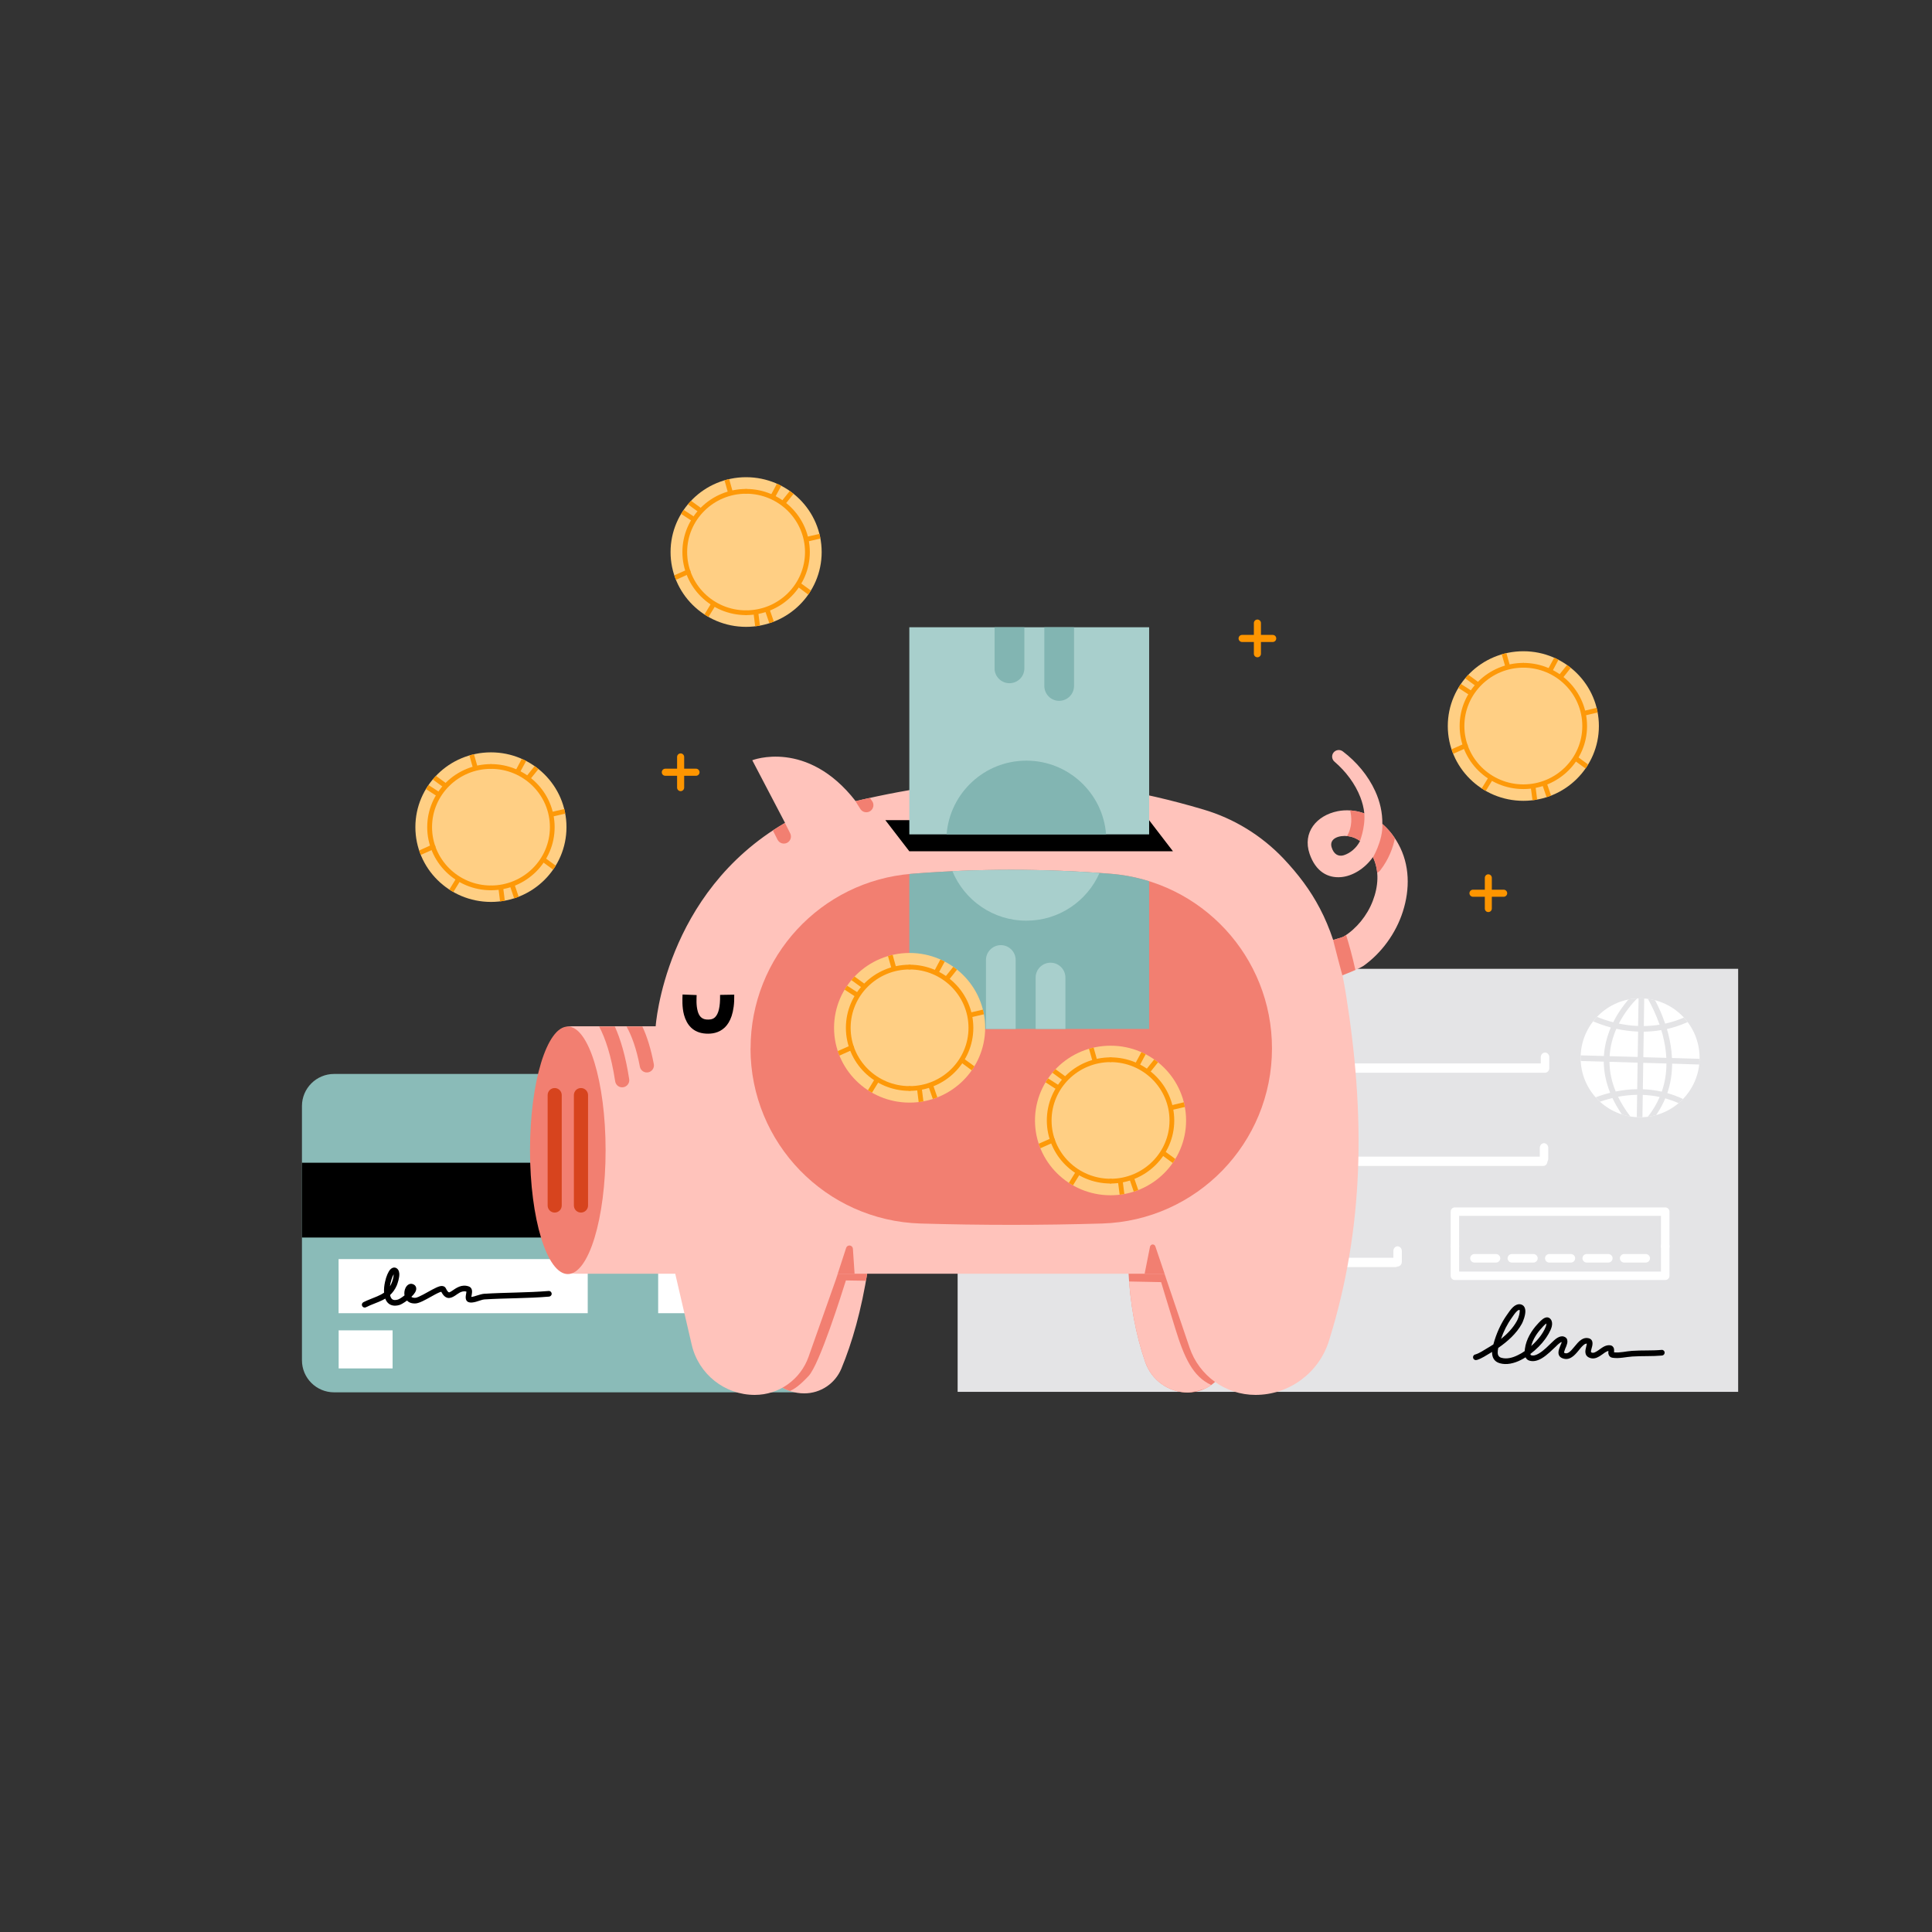 <svg width="24" height="24" viewBox="0 0 24 24" fill="none" xmlns="http://www.w3.org/2000/svg">
<rect x="0" y="0" width="24" height="24" fill="#333333" stroke="none"/>
<g id="recharge 1">
<g id="Group">
<g id="6   FINANCES">
<g id="DEBIT CARD">
<g id="Group_2">
<g id="Group_3">
<path id="Vector" fill-rule="evenodd" clip-rule="evenodd" d="M10.24 13.739C10.24 13.52 10.061 13.341 9.841 13.341H4.15C3.93 13.341 3.751 13.52 3.751 13.739V16.898C3.751 17.118 3.93 17.296 4.15 17.296H9.841C10.061 17.296 10.24 17.118 10.24 16.898V13.739Z" fill="#8ABBB8"/>
</g>
<path id="Vector_2" fill-rule="evenodd" clip-rule="evenodd" d="M4.877 16.526H4.207V16.999H4.877V16.526ZM7.301 15.641H4.206V16.313H7.301V15.641ZM9.764 15.641H8.176V16.313H9.764V15.641Z" fill="white"/>
<path id="Vector_3" d="M10.24 14.444H3.751V15.373H10.24V14.444Z" fill="black"/>
</g>
<path id="Vector_4" fill-rule="evenodd" clip-rule="evenodd" d="M4.771 16.058C4.768 16.015 4.773 15.968 4.783 15.924C4.797 15.856 4.824 15.796 4.848 15.77C4.87 15.747 4.893 15.742 4.913 15.748C4.941 15.758 4.957 15.783 4.96 15.818C4.965 15.869 4.938 15.946 4.929 15.968C4.907 16.019 4.878 16.057 4.846 16.087C4.85 16.11 4.858 16.128 4.873 16.14C4.889 16.152 4.911 16.152 4.942 16.144C4.959 16.139 4.992 16.118 5.025 16.092C5.019 16.059 5.025 16.024 5.038 15.998C5.058 15.958 5.093 15.94 5.126 15.951C5.148 15.958 5.16 15.971 5.166 15.985C5.174 16.003 5.173 16.027 5.157 16.054C5.147 16.071 5.13 16.091 5.11 16.11C5.12 16.118 5.135 16.122 5.155 16.122C5.18 16.122 5.217 16.102 5.258 16.081C5.331 16.042 5.413 15.992 5.461 15.979C5.502 15.968 5.528 15.982 5.539 16.005C5.548 16.023 5.556 16.037 5.564 16.045C5.568 16.05 5.572 16.053 5.576 16.053C5.581 16.055 5.586 16.052 5.592 16.049C5.599 16.046 5.607 16.041 5.614 16.036C5.668 16 5.733 15.95 5.822 15.98C5.859 15.993 5.869 16.027 5.862 16.069C5.861 16.081 5.858 16.093 5.856 16.105C5.856 16.107 5.855 16.109 5.855 16.111C5.859 16.111 5.864 16.11 5.869 16.109C5.883 16.107 5.898 16.102 5.913 16.097C5.949 16.086 5.986 16.074 6.011 16.072C6.279 16.055 6.548 16.059 6.815 16.037C6.834 16.035 6.851 16.049 6.853 16.069C6.855 16.088 6.84 16.105 6.821 16.107C6.553 16.13 6.284 16.125 6.016 16.142C5.99 16.144 5.95 16.161 5.913 16.171C5.88 16.18 5.849 16.184 5.828 16.178C5.791 16.169 5.78 16.136 5.787 16.092C5.788 16.082 5.791 16.071 5.792 16.061C5.793 16.056 5.794 16.05 5.794 16.045C5.762 16.036 5.734 16.045 5.711 16.057C5.69 16.069 5.671 16.083 5.653 16.095C5.621 16.116 5.591 16.128 5.563 16.123C5.537 16.118 5.508 16.099 5.482 16.047C5.477 16.048 5.471 16.049 5.466 16.051C5.449 16.058 5.43 16.067 5.409 16.078C5.339 16.115 5.254 16.168 5.196 16.185C5.181 16.19 5.168 16.192 5.156 16.192C5.109 16.193 5.077 16.178 5.056 16.156C5.018 16.184 4.981 16.206 4.962 16.211C4.903 16.228 4.861 16.218 4.831 16.196C4.811 16.181 4.796 16.159 4.786 16.132C4.776 16.138 4.765 16.144 4.755 16.149C4.69 16.182 4.617 16.203 4.546 16.239C4.529 16.248 4.508 16.241 4.499 16.224C4.49 16.206 4.497 16.185 4.515 16.176C4.572 16.147 4.631 16.128 4.685 16.104C4.715 16.091 4.744 16.077 4.771 16.058ZM4.89 15.83C4.881 15.846 4.871 15.868 4.864 15.892C4.859 15.907 4.855 15.923 4.851 15.939C4.848 15.952 4.846 15.965 4.844 15.979C4.852 15.967 4.858 15.954 4.864 15.94C4.871 15.925 4.888 15.878 4.89 15.84C4.89 15.836 4.89 15.833 4.89 15.83Z" fill="black"/>
</g>
<g id="CHECK">
<g id="Group_4">
<path id="Vector_5" d="M21.592 12.035H11.896V17.29H21.592V12.035Z" fill="#E4E4E6"/>
</g>
<g id="Group_5">
<g id="Group_6">
<path id="Vector_6" fill-rule="evenodd" clip-rule="evenodd" d="M18.551 16.701C18.586 16.57 18.644 16.439 18.723 16.329C18.739 16.307 18.766 16.264 18.797 16.236C18.825 16.21 18.858 16.197 18.889 16.203C18.926 16.211 18.944 16.238 18.948 16.276C18.954 16.332 18.919 16.419 18.905 16.444C18.838 16.566 18.728 16.664 18.612 16.744C18.607 16.766 18.604 16.788 18.605 16.809C18.607 16.835 18.619 16.858 18.651 16.867C18.718 16.886 18.791 16.867 18.861 16.831C18.889 16.818 18.915 16.802 18.94 16.784C18.941 16.773 18.942 16.763 18.943 16.755C18.958 16.639 19.024 16.529 19.103 16.445C19.115 16.432 19.156 16.385 19.19 16.371C19.218 16.359 19.244 16.364 19.263 16.388C19.281 16.41 19.285 16.442 19.277 16.477C19.263 16.536 19.213 16.61 19.192 16.638C19.151 16.695 19.087 16.762 19.011 16.819C19.012 16.823 19.013 16.826 19.014 16.83C19.015 16.831 19.015 16.834 19.017 16.834C19.049 16.846 19.084 16.833 19.117 16.813C19.181 16.776 19.24 16.711 19.277 16.677C19.293 16.662 19.32 16.634 19.348 16.618C19.375 16.602 19.403 16.595 19.428 16.604C19.46 16.615 19.471 16.637 19.471 16.665C19.471 16.681 19.465 16.701 19.457 16.723C19.449 16.742 19.439 16.762 19.434 16.782C19.432 16.788 19.43 16.794 19.43 16.799C19.43 16.803 19.431 16.806 19.436 16.808C19.456 16.816 19.473 16.81 19.489 16.8C19.512 16.785 19.532 16.76 19.553 16.735C19.583 16.699 19.612 16.662 19.644 16.642C19.672 16.623 19.702 16.616 19.735 16.624C19.781 16.636 19.79 16.674 19.778 16.726C19.774 16.742 19.768 16.76 19.765 16.776C19.764 16.786 19.76 16.797 19.77 16.801C19.786 16.808 19.8 16.805 19.814 16.798C19.828 16.792 19.841 16.783 19.855 16.774C19.879 16.757 19.904 16.738 19.928 16.726C19.949 16.716 19.97 16.71 19.992 16.711C20.011 16.711 20.023 16.717 20.031 16.724C20.041 16.733 20.047 16.744 20.05 16.758C20.051 16.765 20.051 16.773 20.051 16.782C20.05 16.786 20.05 16.793 20.05 16.799C20.122 16.808 20.202 16.785 20.273 16.781C20.396 16.772 20.519 16.78 20.641 16.769C20.66 16.767 20.677 16.781 20.679 16.8C20.68 16.82 20.666 16.837 20.647 16.839C20.525 16.85 20.401 16.843 20.278 16.851C20.2 16.856 20.113 16.879 20.035 16.867C20.017 16.865 20.005 16.858 19.997 16.85C19.988 16.841 19.983 16.829 19.98 16.817C19.979 16.808 19.979 16.798 19.98 16.788C19.98 16.786 19.98 16.784 19.98 16.782C19.966 16.784 19.953 16.792 19.939 16.8C19.916 16.815 19.894 16.834 19.87 16.848C19.829 16.873 19.787 16.885 19.742 16.865C19.709 16.851 19.696 16.826 19.694 16.797C19.693 16.777 19.698 16.753 19.704 16.73C19.706 16.72 19.709 16.71 19.711 16.7C19.712 16.698 19.712 16.694 19.712 16.691C19.697 16.69 19.684 16.698 19.671 16.709C19.649 16.727 19.628 16.754 19.607 16.78C19.582 16.81 19.556 16.84 19.527 16.858C19.492 16.882 19.454 16.89 19.41 16.873C19.371 16.858 19.358 16.83 19.36 16.796C19.361 16.774 19.37 16.748 19.381 16.722C19.386 16.709 19.392 16.697 19.396 16.686C19.398 16.681 19.399 16.675 19.4 16.671C19.398 16.671 19.395 16.672 19.393 16.673C19.386 16.676 19.38 16.68 19.374 16.685C19.354 16.699 19.336 16.718 19.325 16.729C19.285 16.765 19.221 16.833 19.153 16.873C19.099 16.905 19.043 16.919 18.992 16.9C18.973 16.893 18.96 16.879 18.951 16.861C18.932 16.873 18.913 16.884 18.893 16.894C18.806 16.938 18.714 16.958 18.632 16.935C18.557 16.914 18.534 16.857 18.535 16.794C18.527 16.799 18.519 16.803 18.512 16.808C18.461 16.838 18.406 16.875 18.35 16.893C18.35 16.892 18.352 16.892 18.352 16.892C18.352 16.892 18.343 16.895 18.338 16.895C18.332 16.896 18.327 16.895 18.323 16.894C18.315 16.891 18.309 16.886 18.305 16.881C18.294 16.865 18.297 16.843 18.313 16.831C18.318 16.828 18.324 16.826 18.329 16.825C18.381 16.809 18.43 16.774 18.476 16.747C18.501 16.733 18.526 16.717 18.551 16.701ZM18.361 16.838L18.361 16.838L18.361 16.838L18.361 16.838ZM18.359 16.836L18.36 16.837L18.36 16.837L18.359 16.836ZM18.358 16.835L18.358 16.835L18.358 16.835L18.358 16.835ZM18.357 16.834L18.357 16.834L18.357 16.834L18.357 16.834ZM19.21 16.441C19.204 16.445 19.195 16.451 19.189 16.457C19.173 16.471 19.16 16.487 19.154 16.494C19.095 16.557 19.043 16.635 19.021 16.721C19.068 16.679 19.108 16.635 19.136 16.597C19.151 16.576 19.185 16.527 19.202 16.481C19.207 16.468 19.21 16.456 19.21 16.445C19.21 16.444 19.211 16.442 19.21 16.441ZM18.646 16.633C18.725 16.57 18.796 16.496 18.843 16.41C18.853 16.394 18.875 16.341 18.878 16.299C18.879 16.293 18.879 16.286 18.878 16.28C18.878 16.277 18.878 16.273 18.874 16.272C18.87 16.271 18.865 16.273 18.861 16.276C18.855 16.279 18.849 16.283 18.844 16.288C18.817 16.313 18.794 16.351 18.78 16.37C18.723 16.449 18.678 16.539 18.646 16.633Z" fill="black"/>
</g>
<g id="Group_7">
<path id="Vector_7" fill-rule="evenodd" clip-rule="evenodd" d="M17.309 15.624V15.54C17.309 15.508 17.332 15.482 17.361 15.482C17.39 15.482 17.414 15.508 17.414 15.54V15.675C17.414 15.707 17.39 15.733 17.361 15.733H17.361C17.354 15.737 17.346 15.74 17.337 15.74H12.757C12.747 15.74 12.739 15.737 12.731 15.732C12.702 15.732 12.679 15.706 12.679 15.675V15.54C12.679 15.508 12.702 15.482 12.731 15.482C12.761 15.482 12.784 15.508 12.784 15.54V15.624H17.309ZM19.128 14.368V14.259C19.128 14.227 19.151 14.201 19.18 14.201C19.209 14.201 19.233 14.227 19.233 14.259V14.394C19.233 14.407 19.23 14.418 19.223 14.428C19.222 14.459 19.199 14.484 19.171 14.484H12.735C12.735 14.484 12.734 14.484 12.733 14.484C12.733 14.484 12.732 14.484 12.731 14.484C12.702 14.484 12.679 14.458 12.679 14.426V14.291C12.679 14.259 12.702 14.233 12.731 14.233C12.761 14.233 12.784 14.259 12.784 14.291V14.368H19.128ZM12.701 13.266L12.705 13.131C12.706 13.099 12.73 13.074 12.759 13.075C12.788 13.076 12.811 13.102 12.81 13.134L12.808 13.21H19.14V13.133C19.14 13.101 19.164 13.075 19.193 13.075C19.222 13.075 19.246 13.101 19.246 13.133V13.268C19.246 13.3 19.222 13.326 19.193 13.326C19.192 13.326 19.192 13.326 19.191 13.326C19.19 13.326 19.19 13.326 19.189 13.326H12.754C12.754 13.326 12.753 13.326 12.753 13.326H12.753C12.747 13.326 12.742 13.325 12.738 13.323C12.729 13.32 12.722 13.315 12.716 13.309L12.716 13.308L12.716 13.308L12.715 13.308C12.71 13.301 12.705 13.293 12.703 13.284C12.701 13.278 12.701 13.273 12.701 13.267V13.267C12.701 13.266 12.701 13.266 12.701 13.266Z" fill="white"/>
</g>
<path id="Vector_8" fill-rule="evenodd" clip-rule="evenodd" d="M20.633 15.796V15.482C20.633 15.453 20.657 15.429 20.686 15.429C20.715 15.429 20.739 15.453 20.739 15.482V15.848C20.739 15.878 20.715 15.901 20.686 15.901H18.073C18.044 15.901 18.021 15.878 18.021 15.848V15.482C18.021 15.453 18.044 15.429 18.073 15.429C18.102 15.429 18.126 15.453 18.126 15.482V15.796H20.633Z" fill="white"/>
<path id="Vector_9" fill-rule="evenodd" clip-rule="evenodd" d="M18.126 15.104V15.482C18.126 15.511 18.102 15.535 18.073 15.535C18.044 15.535 18.021 15.511 18.021 15.482V15.052C18.021 15.022 18.044 14.999 18.073 14.999H20.686C20.715 14.999 20.739 15.022 20.739 15.052V15.482C20.739 15.511 20.715 15.535 20.686 15.535C20.657 15.535 20.633 15.511 20.633 15.482V15.104H18.126Z" fill="white"/>
<path id="Vector_10" fill-rule="evenodd" clip-rule="evenodd" d="M18.316 15.684H18.584C18.613 15.684 18.637 15.66 18.637 15.631C18.637 15.602 18.613 15.578 18.584 15.578H18.316C18.287 15.578 18.263 15.602 18.263 15.631C18.263 15.66 18.287 15.684 18.316 15.684ZM19.246 15.684H19.514C19.543 15.684 19.567 15.66 19.567 15.631C19.567 15.602 19.543 15.578 19.514 15.578H19.246C19.216 15.578 19.193 15.602 19.193 15.631C19.193 15.66 19.216 15.684 19.246 15.684ZM18.78 15.684H19.049C19.078 15.684 19.102 15.66 19.102 15.631C19.102 15.602 19.078 15.578 19.049 15.578H18.78C18.752 15.578 18.728 15.602 18.728 15.631C18.728 15.66 18.752 15.684 18.78 15.684ZM19.711 15.684H19.979C20.008 15.684 20.032 15.66 20.032 15.631C20.032 15.602 20.008 15.578 19.979 15.578H19.711C19.681 15.578 19.658 15.602 19.658 15.631C19.658 15.66 19.681 15.684 19.711 15.684ZM20.176 15.684H20.444C20.473 15.684 20.497 15.66 20.497 15.631C20.497 15.602 20.473 15.578 20.444 15.578H20.176C20.147 15.578 20.123 15.602 20.123 15.631C20.123 15.66 20.147 15.684 20.176 15.684Z" fill="white"/>
</g>
<g id="Group_8">
<path id="Vector_11" d="M20.374 13.879C20.782 13.879 21.113 13.549 21.113 13.141C21.113 12.733 20.782 12.402 20.374 12.402C19.966 12.402 19.635 12.733 19.635 13.141C19.635 13.549 19.966 13.879 20.374 13.879Z" fill="white"/>
</g>
<path id="Vector_12" fill-rule="evenodd" clip-rule="evenodd" d="M20.349 12.745L20.355 12.402C20.361 12.402 20.367 12.402 20.374 12.402C20.391 12.402 20.408 12.403 20.425 12.404L20.42 12.746C20.483 12.745 20.548 12.74 20.616 12.729C20.571 12.601 20.517 12.491 20.471 12.408C20.501 12.412 20.531 12.418 20.56 12.426C20.602 12.506 20.648 12.604 20.685 12.716C20.761 12.699 20.839 12.675 20.918 12.641C20.934 12.659 20.95 12.677 20.964 12.697C20.877 12.736 20.791 12.764 20.707 12.783C20.712 12.8 20.717 12.818 20.722 12.836C20.747 12.932 20.765 13.036 20.77 13.143L21.113 13.153C21.112 13.177 21.111 13.2 21.108 13.224L20.772 13.213C20.771 13.333 20.754 13.456 20.712 13.579C20.776 13.597 20.841 13.621 20.907 13.652C20.89 13.67 20.872 13.687 20.852 13.704C20.796 13.679 20.741 13.66 20.687 13.644C20.657 13.714 20.62 13.784 20.573 13.852C20.539 13.862 20.505 13.869 20.47 13.873C20.533 13.793 20.581 13.71 20.617 13.627C20.545 13.612 20.475 13.604 20.407 13.601L20.403 13.879C20.393 13.879 20.384 13.879 20.374 13.879C20.36 13.879 20.346 13.879 20.333 13.878L20.337 13.6C20.253 13.601 20.173 13.611 20.1 13.624C20.139 13.704 20.189 13.786 20.253 13.87C20.217 13.864 20.182 13.855 20.148 13.844C20.1 13.774 20.061 13.706 20.03 13.64C19.973 13.654 19.921 13.67 19.876 13.686C19.857 13.669 19.839 13.651 19.822 13.631C19.873 13.612 19.934 13.592 20.002 13.575C19.951 13.449 19.928 13.329 19.923 13.218C19.923 13.208 19.923 13.198 19.923 13.188L19.636 13.18C19.636 13.167 19.635 13.154 19.635 13.141C19.635 13.13 19.636 13.12 19.636 13.11L19.924 13.118C19.932 12.987 19.966 12.868 20.01 12.764C19.919 12.739 19.844 12.71 19.791 12.688C19.806 12.668 19.822 12.65 19.839 12.632C19.89 12.653 19.958 12.678 20.04 12.699C20.099 12.58 20.171 12.484 20.229 12.416C20.264 12.409 20.3 12.405 20.337 12.403C20.281 12.459 20.186 12.567 20.11 12.715C20.182 12.73 20.263 12.742 20.349 12.745ZM20.701 13.211L20.413 13.203L20.408 13.531C20.484 13.534 20.562 13.543 20.643 13.561C20.684 13.444 20.701 13.326 20.701 13.211ZM19.993 13.19C19.993 13.198 19.993 13.207 19.994 13.215C19.998 13.323 20.021 13.438 20.071 13.559C20.152 13.543 20.242 13.531 20.338 13.53L20.343 13.201L19.993 13.19ZM20.637 12.796C20.562 12.809 20.489 12.815 20.419 12.816L20.414 13.133L20.7 13.141C20.695 13.041 20.677 12.944 20.654 12.854C20.649 12.834 20.643 12.815 20.637 12.796ZM20.079 12.78C20.035 12.88 20.003 12.994 19.995 13.12L20.344 13.13L20.349 12.815C20.25 12.811 20.16 12.798 20.079 12.78Z" fill="#E4E4E6"/>
</g>
<g id="PIGGY BANK">
<g id="Group_9">
<g id="Group_10">
<path id="Vector_13" fill-rule="evenodd" clip-rule="evenodd" d="M14.016 15.765C14.038 16.202 14.108 16.575 14.226 16.918C14.303 17.145 14.517 17.298 14.756 17.298C14.756 17.298 14.756 17.298 14.756 17.298C14.958 17.298 15.14 17.177 15.218 16.99C15.352 16.668 15.465 16.272 15.546 15.765H14.016Z" fill="#F27F71"/>
</g>
<path id="Vector_14" fill-rule="evenodd" clip-rule="evenodd" d="M14.03 15.97C14.029 15.954 14.027 15.937 14.026 15.919L14.424 15.927C14.424 15.927 14.515 16.231 14.599 16.501C14.71 16.862 14.817 17.101 15.047 17.205C15.025 17.221 15.002 17.235 14.978 17.247C14.904 17.273 14.812 17.298 14.756 17.298C14.756 17.298 14.756 17.298 14.756 17.298C14.755 17.298 14.753 17.298 14.752 17.298C14.743 17.298 14.734 17.298 14.726 17.297L14.723 17.297C14.719 17.297 14.715 17.297 14.712 17.296L14.709 17.296L14.706 17.296L14.703 17.296C14.703 17.296 14.702 17.295 14.701 17.295L14.699 17.295C14.696 17.295 14.693 17.294 14.69 17.294C14.688 17.294 14.686 17.294 14.684 17.294L14.681 17.293C14.677 17.292 14.672 17.292 14.668 17.291L14.665 17.291C14.664 17.291 14.663 17.29 14.662 17.29L14.66 17.29C14.659 17.29 14.658 17.289 14.657 17.289L14.654 17.289C14.651 17.288 14.649 17.288 14.646 17.287C14.631 17.284 14.616 17.281 14.602 17.276C14.597 17.275 14.593 17.274 14.588 17.272C14.582 17.27 14.576 17.268 14.57 17.266C14.567 17.265 14.565 17.264 14.563 17.264L14.558 17.262C14.522 17.248 14.489 17.231 14.457 17.211L14.452 17.208C14.451 17.207 14.449 17.206 14.447 17.205L14.443 17.203L14.439 17.2L14.438 17.198C14.423 17.188 14.408 17.177 14.394 17.165C14.39 17.161 14.385 17.157 14.38 17.153L14.376 17.149L14.372 17.146C14.371 17.145 14.37 17.143 14.368 17.142L14.365 17.139C14.347 17.121 14.33 17.103 14.315 17.083C14.307 17.073 14.299 17.062 14.292 17.051C14.29 17.048 14.287 17.044 14.285 17.041C14.282 17.036 14.28 17.032 14.277 17.027L14.276 17.026L14.275 17.025C14.269 17.014 14.263 17.003 14.257 16.992L14.256 16.99L14.255 16.988C14.248 16.973 14.241 16.958 14.235 16.942L14.234 16.939C14.232 16.936 14.231 16.932 14.23 16.928C14.228 16.925 14.227 16.922 14.226 16.918L14.223 16.911L14.223 16.908L14.221 16.903L14.22 16.9L14.218 16.895L14.217 16.892L14.216 16.888L14.215 16.885L14.213 16.88L14.212 16.877L14.21 16.872L14.21 16.869L14.208 16.863L14.207 16.861L14.205 16.854L14.204 16.852L14.202 16.846L14.201 16.843L14.2 16.838L14.199 16.835L14.197 16.831L14.196 16.828L14.195 16.823L14.194 16.82L14.192 16.815L14.191 16.812L14.19 16.806L14.189 16.804L14.187 16.796L14.186 16.795L14.184 16.789L14.183 16.786L14.182 16.781L14.181 16.778L14.18 16.773L14.179 16.77L14.177 16.765L14.176 16.762L14.175 16.757L14.174 16.754L14.172 16.749L14.172 16.746L14.169 16.738L14.169 16.738L14.167 16.73L14.166 16.728L14.165 16.723L14.164 16.72L14.163 16.715L14.162 16.712L14.161 16.707L14.16 16.703L14.158 16.699L14.158 16.696L14.156 16.691L14.155 16.688L14.154 16.681L14.153 16.68L14.151 16.672L14.15 16.669L14.149 16.664L14.148 16.661L14.147 16.656L14.146 16.652L14.145 16.648L14.144 16.645L14.143 16.64L14.142 16.637L14.141 16.631L14.14 16.628L14.138 16.623L14.138 16.62L14.136 16.612L14.135 16.611L14.134 16.604L14.133 16.601L14.132 16.596L14.131 16.593L14.13 16.588L14.129 16.585L14.128 16.58L14.127 16.577L14.126 16.572L14.125 16.569L14.124 16.563L14.123 16.56L14.121 16.553L14.121 16.552L14.119 16.544L14.119 16.541L14.118 16.536L14.117 16.533L14.116 16.528L14.115 16.524L14.114 16.52L14.113 16.516L14.112 16.511L14.111 16.508L14.11 16.503L14.11 16.5L14.108 16.494L14.108 16.491L14.106 16.483L14.105 16.48L14.104 16.475L14.104 16.472L14.103 16.467L14.102 16.463L14.101 16.458L14.1 16.455L14.099 16.45L14.098 16.446L14.097 16.441L14.097 16.438L14.096 16.433L14.095 16.43L14.093 16.421L14.093 16.419L14.092 16.413L14.091 16.41L14.09 16.405L14.089 16.401L14.089 16.396L14.088 16.392L14.087 16.388L14.086 16.384L14.085 16.379L14.085 16.376L14.084 16.371L14.083 16.367L14.082 16.361L14.082 16.359L14.081 16.357L14.08 16.35L14.08 16.347L14.079 16.342L14.078 16.338L14.077 16.333L14.077 16.329L14.076 16.325L14.075 16.321L14.074 16.316L14.074 16.312L14.073 16.308L14.072 16.304L14.072 16.299L14.071 16.295L14.069 16.287L14.069 16.283L14.068 16.278L14.067 16.274L14.067 16.27L14.066 16.265L14.065 16.261L14.065 16.257L14.064 16.253L14.063 16.248L14.063 16.244L14.062 16.239L14.062 16.235L14.061 16.231L14.06 16.227L14.06 16.222L14.059 16.218L14.058 16.214L14.058 16.209L14.057 16.205L14.056 16.2L14.056 16.196L14.055 16.192L14.055 16.188L14.054 16.183L14.054 16.179L14.053 16.174L14.052 16.171L14.052 16.165L14.051 16.163L14.051 16.157L14.05 16.15L14.05 16.148L14.049 16.143L14.048 16.14L14.048 16.134L14.047 16.131L14.047 16.125L14.046 16.122L14.046 16.117L14.045 16.113L14.044 16.108L14.044 16.105L14.043 16.099L14.043 16.097L14.042 16.09C14.042 16.087 14.042 16.085 14.041 16.082L14.041 16.075L14.04 16.073L14.04 16.067L14.04 16.064L14.039 16.058L14.039 16.055L14.038 16.049L14.038 16.047L14.037 16.04L14.037 16.038L14.036 16.031L14.036 16.031C14.035 16.02 14.034 16.009 14.033 15.998L14.033 15.997L14.032 15.989L14.032 15.988L14.031 15.981L14.031 15.979L14.03 15.972L14.03 15.97Z" fill="#FFC2BA"/>
</g>
<g id="Group_11">
<path id="Vector_15" fill-rule="evenodd" clip-rule="evenodd" d="M9.25 15.775C9.272 16.213 9.342 16.585 9.46 16.929C9.538 17.156 9.751 17.309 9.991 17.309C9.991 17.309 9.991 17.309 9.991 17.309C10.193 17.309 10.375 17.187 10.452 17.001C10.586 16.678 10.7 16.283 10.78 15.775H9.25Z" fill="#FFC3BB"/>
<path id="Vector_16" fill-rule="evenodd" clip-rule="evenodd" d="M9.253 15.833C9.252 15.814 9.251 15.794 9.25 15.775H10.78C10.773 15.821 10.765 15.866 10.758 15.91L10.508 15.906C10.461 16.055 10.181 16.951 10.043 17.095C9.931 17.213 9.872 17.252 9.814 17.28C9.652 17.226 9.521 17.101 9.462 16.934L9.462 16.934L9.461 16.932L9.46 16.929C9.443 16.878 9.426 16.826 9.411 16.774C9.409 16.767 9.407 16.76 9.405 16.753C9.399 16.734 9.394 16.714 9.389 16.695C9.388 16.69 9.386 16.686 9.385 16.682C9.379 16.659 9.373 16.635 9.367 16.611C9.362 16.591 9.357 16.571 9.353 16.551C9.346 16.523 9.34 16.494 9.334 16.465C9.33 16.445 9.326 16.425 9.322 16.404C9.321 16.396 9.319 16.387 9.318 16.378L9.316 16.369C9.314 16.357 9.311 16.344 9.309 16.331C9.305 16.308 9.302 16.284 9.298 16.26L9.297 16.251C9.294 16.235 9.292 16.219 9.29 16.203L9.289 16.195L9.288 16.193C9.28 16.135 9.273 16.076 9.268 16.015L9.267 16.005L9.267 16.003C9.265 15.985 9.263 15.967 9.262 15.949C9.259 15.911 9.256 15.872 9.253 15.833Z" fill="#F27F71"/>
</g>
<g id="Group_12">
<path id="Vector_17" fill-rule="evenodd" clip-rule="evenodd" d="M16.561 11.676C16.627 11.658 16.68 11.642 16.694 11.633C16.85 11.536 16.983 11.375 17.053 11.192C17.121 11.015 17.138 10.82 17.055 10.647C16.956 10.789 16.8 10.885 16.657 10.896C16.498 10.909 16.345 10.831 16.268 10.606C16.178 10.341 16.354 10.13 16.617 10.077C16.718 10.057 16.834 10.063 16.948 10.104C16.941 10.035 16.924 9.969 16.899 9.904C16.834 9.735 16.717 9.582 16.579 9.463C16.544 9.435 16.538 9.383 16.566 9.348C16.595 9.312 16.647 9.307 16.682 9.335C16.851 9.463 16.995 9.634 17.083 9.827C17.142 9.955 17.174 10.093 17.172 10.235C17.245 10.298 17.313 10.379 17.37 10.483C17.514 10.742 17.516 11.045 17.427 11.323C17.34 11.597 17.158 11.842 16.937 11.999C16.909 12.019 16.802 12.067 16.677 12.115C16.692 12.189 16.706 12.266 16.719 12.346C16.96 13.845 16.951 15.246 16.508 16.659C16.382 17.057 16.013 17.328 15.596 17.328C15.596 17.328 15.596 17.328 15.596 17.328C15.225 17.328 14.896 17.091 14.777 16.74C14.634 16.318 14.466 15.823 14.466 15.823H10.409C10.409 15.823 10.2 16.414 10.044 16.855C9.944 17.138 9.676 17.328 9.376 17.328H9.376C9.002 17.328 8.678 17.07 8.593 16.706C8.497 16.292 8.388 15.823 8.388 15.823H7.167C7.026 15.823 6.893 15.74 6.843 15.608C6.687 15.195 6.375 14.133 6.873 12.894C6.909 12.803 7.004 12.749 7.102 12.749C7.427 12.749 8.145 12.749 8.145 12.749C8.145 12.749 8.254 11.094 9.752 10.222L9.345 9.444C9.345 9.444 10.026 9.176 10.629 9.952C12.067 9.613 13.335 9.577 14.949 10.056C15.327 10.167 15.669 10.377 15.941 10.662C16.129 10.861 16.278 11.059 16.396 11.285C16.46 11.406 16.514 11.536 16.561 11.676ZM16.895 10.447C16.847 10.413 16.796 10.393 16.746 10.387C16.633 10.373 16.512 10.416 16.541 10.522C16.567 10.614 16.628 10.644 16.693 10.624C16.773 10.599 16.852 10.533 16.895 10.447Z" fill="#FFC3BB"/>
</g>
<path id="Vector_18" fill-rule="evenodd" clip-rule="evenodd" d="M10.38 15.904L10.511 15.502C10.517 15.482 10.537 15.47 10.557 15.472C10.578 15.475 10.593 15.491 10.595 15.512L10.616 15.823H10.409L10.38 15.904ZM14.219 15.823L14.286 15.486C14.29 15.472 14.302 15.46 14.317 15.459C14.333 15.458 14.347 15.468 14.352 15.482C14.401 15.629 14.48 15.861 14.48 15.861L14.479 15.861L14.467 15.823H14.219ZM15.801 13.023C15.801 11.887 14.927 10.943 13.795 10.854C12.968 10.789 12.147 10.789 11.33 10.854C10.197 10.942 9.324 11.887 9.324 13.023C9.323 13.023 9.323 13.023 9.323 13.023C9.323 14.2 10.259 15.164 11.436 15.199C12.19 15.221 12.94 15.221 13.688 15.199C14.865 15.164 15.801 14.2 15.801 13.023ZM7.638 12.752C7.708 12.908 7.772 13.119 7.816 13.406C7.823 13.454 7.79 13.499 7.742 13.506C7.694 13.514 7.65 13.481 7.642 13.433C7.593 13.111 7.519 12.896 7.443 12.752L7.589 12.752H7.638ZM7.98 12.752C8.036 12.872 8.085 13.024 8.122 13.219C8.131 13.266 8.099 13.312 8.052 13.321C8.004 13.33 7.958 13.299 7.949 13.251C7.906 13.024 7.846 12.864 7.783 12.752H7.98ZM16.677 12.115C16.692 12.189 16.549 11.639 16.562 11.677C16.627 11.658 16.68 11.642 16.694 11.633C16.703 11.627 16.713 11.621 16.722 11.615C16.758 11.731 16.8 11.88 16.837 12.049C16.792 12.069 16.737 12.092 16.677 12.115ZM17.055 10.647C17.039 10.682 17.184 10.442 17.172 10.235C17.228 10.283 17.281 10.342 17.328 10.414C17.305 10.526 17.255 10.671 17.145 10.813C17.135 10.825 17.122 10.835 17.108 10.841C17.102 10.774 17.085 10.709 17.055 10.647ZM16.948 10.104C16.963 10.289 16.883 10.471 16.895 10.447C16.848 10.413 16.796 10.393 16.746 10.387C16.742 10.386 16.737 10.386 16.733 10.386C16.802 10.271 16.791 10.147 16.772 10.067C16.83 10.071 16.889 10.083 16.948 10.104ZM9.751 10.223L9.816 10.352C9.838 10.396 9.82 10.448 9.777 10.47C9.733 10.492 9.681 10.474 9.659 10.431L9.601 10.316C9.65 10.284 9.7 10.253 9.751 10.223ZM10.69 10.053C10.69 10.053 10.605 9.92 10.629 9.952C10.688 9.938 10.747 9.924 10.806 9.912L10.834 9.952C10.862 9.991 10.852 10.046 10.813 10.074C10.773 10.102 10.718 10.093 10.69 10.053Z" fill="#F27F71"/>
<g id="Group_13">
<g id="Group_14">
<path id="Vector_19" d="M7.054 15.827C7.313 15.827 7.523 15.138 7.523 14.289C7.523 13.441 7.313 12.752 7.054 12.752C6.794 12.752 6.584 13.441 6.584 14.289C6.584 15.138 6.794 15.827 7.054 15.827Z" fill="#F27F71"/>
</g>
<g id="Group_15">
<path id="Vector_20" fill-rule="evenodd" clip-rule="evenodd" d="M6.803 13.604V14.975C6.803 15.024 6.842 15.063 6.89 15.063C6.939 15.063 6.978 15.024 6.978 14.975V13.604C6.978 13.555 6.939 13.516 6.89 13.516C6.842 13.516 6.803 13.555 6.803 13.604Z" fill="#D7441E"/>
</g>
<g id="Group_16">
<path id="Vector_21" fill-rule="evenodd" clip-rule="evenodd" d="M7.129 13.604V14.975C7.129 15.024 7.168 15.063 7.217 15.063C7.265 15.063 7.305 15.024 7.305 14.975V13.604C7.305 13.555 7.265 13.516 7.217 13.516C7.168 13.516 7.129 13.555 7.129 13.604Z" fill="#D7441E"/>
</g>
</g>
<g id="Group_17">
<path id="Vector_22" fill-rule="evenodd" clip-rule="evenodd" d="M8.479 12.354C8.477 12.404 8.471 12.511 8.497 12.607C8.53 12.727 8.607 12.831 8.77 12.84C8.837 12.844 8.929 12.835 9.004 12.763C9.068 12.701 9.126 12.583 9.121 12.356L8.945 12.359C8.948 12.512 8.925 12.595 8.882 12.637C8.849 12.668 8.808 12.666 8.779 12.665C8.71 12.661 8.681 12.612 8.667 12.561C8.646 12.485 8.653 12.4 8.654 12.361L8.479 12.354Z" fill="black"/>
</g>
<g id="Group_18">
<path id="Vector_23" d="M14.274 10.188H10.998L11.296 10.575H14.571L14.274 10.188Z" fill="black"/>
</g>
</g>
<g id="BILL">
<g id="Group_19">
<path id="Vector_24" fill-rule="evenodd" clip-rule="evenodd" d="M11.296 10.857C11.307 10.856 11.319 10.855 11.33 10.854C12.146 10.789 12.968 10.789 13.795 10.854C13.961 10.867 14.122 10.899 14.275 10.947V12.782H11.296V10.857Z" fill="#82B5B2"/>
<path id="Vector_25" fill-rule="evenodd" clip-rule="evenodd" d="M11.831 10.822C12.438 10.794 13.047 10.801 13.659 10.844C13.505 11.193 13.156 11.437 12.75 11.437C12.335 11.437 11.98 11.183 11.831 10.822Z" fill="#A8CFCC"/>
<path id="Vector_26" fill-rule="evenodd" clip-rule="evenodd" d="M12.248 12.782V11.926C12.248 11.824 12.331 11.741 12.433 11.741C12.535 11.741 12.617 11.824 12.617 11.926V12.782H12.248ZM12.865 12.782V12.144C12.865 12.042 12.948 11.959 13.05 11.959C13.152 11.959 13.235 12.042 13.235 12.144V12.782H12.865Z" fill="#A8CFCC"/>
</g>
<g id="Group_20">
<path id="Vector_27" d="M14.275 7.792H11.296V10.365H14.275V7.792Z" fill="#A8CFCC"/>
<path id="Vector_28" fill-rule="evenodd" clip-rule="evenodd" d="M11.759 10.365C11.799 9.853 12.227 9.449 12.75 9.449C13.272 9.449 13.701 9.853 13.74 10.365H11.759Z" fill="#82B5B2"/>
<path id="Vector_29" fill-rule="evenodd" clip-rule="evenodd" d="M13.342 7.792V8.521C13.342 8.623 13.259 8.706 13.157 8.706C13.055 8.706 12.973 8.623 12.973 8.521V7.792H13.342ZM12.725 7.792V8.303C12.725 8.405 12.642 8.487 12.54 8.487C12.438 8.487 12.355 8.405 12.355 8.303V7.792H12.725Z" fill="#82B5B2"/>
</g>
</g>
<g id="COINS">
<g id="Group_21">
<g id="Group_22">
<path id="Vector_30" d="M11.299 13.697C11.817 13.697 12.238 13.281 12.238 12.768C12.238 12.255 11.817 11.838 11.299 11.838C10.781 11.838 10.361 12.255 10.361 12.768C10.361 13.281 10.781 13.697 11.299 13.697Z" fill="#FFCF84"/>
</g>
<g id="Group_23">
<path id="Vector_31" fill-rule="evenodd" clip-rule="evenodd" d="M11.299 12.043C11.703 12.043 12.031 12.368 12.031 12.768C12.031 13.168 11.703 13.492 11.299 13.492C11.283 13.492 11.269 13.506 11.269 13.522C11.269 13.538 11.283 13.551 11.299 13.551C11.736 13.551 12.091 13.2 12.091 12.768C12.091 12.335 11.736 11.984 11.299 11.984C11.283 11.984 11.269 11.997 11.269 12.014C11.269 12.03 11.283 12.043 11.299 12.043Z" fill="#FD9909"/>
</g>
<g id="Group_24">
<path id="Vector_32" fill-rule="evenodd" clip-rule="evenodd" d="M11.299 13.492C10.895 13.492 10.567 13.168 10.567 12.768C10.567 12.368 10.895 12.043 11.299 12.043C11.316 12.043 11.329 12.03 11.329 12.014C11.329 11.997 11.316 11.984 11.299 11.984C10.862 11.984 10.508 12.335 10.508 12.768C10.508 13.2 10.862 13.551 11.299 13.551C11.316 13.551 11.329 13.538 11.329 13.522C11.329 13.506 11.316 13.492 11.299 13.492Z" fill="#FD9909"/>
</g>
<path id="Vector_33" fill-rule="evenodd" clip-rule="evenodd" d="M11.412 13.69L11.393 13.537C11.391 13.521 11.402 13.506 11.419 13.504C11.435 13.502 11.45 13.514 11.452 13.53L11.471 13.681C11.451 13.685 11.432 13.688 11.412 13.69ZM11.588 13.652L11.534 13.497C11.529 13.481 11.537 13.465 11.553 13.459C11.569 13.454 11.585 13.462 11.591 13.478L11.644 13.632C11.625 13.639 11.607 13.646 11.588 13.652ZM10.782 13.543L10.864 13.408C10.873 13.394 10.891 13.39 10.905 13.398C10.919 13.407 10.924 13.425 10.915 13.439L10.832 13.574C10.815 13.564 10.798 13.554 10.782 13.543ZM12.071 13.296L11.935 13.195C11.922 13.186 11.919 13.167 11.929 13.154C11.938 13.141 11.957 13.139 11.97 13.148L12.104 13.246C12.094 13.263 12.083 13.28 12.071 13.296ZM10.407 13.057L10.568 12.986C10.582 12.979 10.6 12.986 10.607 13.001C10.614 13.015 10.607 13.033 10.592 13.04L10.428 13.113C10.42 13.095 10.413 13.076 10.407 13.057ZM12.21 12.542C12.215 12.561 12.219 12.581 12.222 12.6L12.064 12.637C12.048 12.641 12.032 12.631 12.028 12.615C12.025 12.599 12.034 12.583 12.05 12.579L12.21 12.542ZM10.524 12.245L10.665 12.336C10.679 12.345 10.682 12.363 10.674 12.377C10.665 12.39 10.646 12.394 10.632 12.385L10.492 12.294C10.502 12.277 10.512 12.261 10.524 12.245ZM10.616 12.131L10.731 12.215C10.744 12.224 10.747 12.243 10.737 12.256C10.727 12.269 10.709 12.272 10.696 12.262L10.576 12.175C10.589 12.16 10.602 12.145 10.616 12.131ZM11.842 12.01C11.858 12.021 11.874 12.033 11.889 12.045L11.786 12.174C11.776 12.186 11.757 12.188 11.744 12.178C11.732 12.168 11.729 12.15 11.74 12.137L11.842 12.01ZM11.682 11.919C11.7 11.927 11.718 11.936 11.736 11.945L11.663 12.08C11.656 12.094 11.638 12.1 11.623 12.092C11.609 12.084 11.603 12.066 11.611 12.052L11.682 11.919ZM11.089 11.862L11.13 12.01C11.135 12.025 11.126 12.042 11.11 12.046C11.094 12.05 11.078 12.041 11.073 12.026L11.031 11.877C11.05 11.871 11.069 11.866 11.089 11.862Z" fill="#FD9909"/>
</g>
<g id="Group_25">
<g id="Group_26">
<path id="Vector_34" d="M13.796 14.848C14.314 14.848 14.734 14.432 14.734 13.919C14.734 13.406 14.314 12.99 13.796 12.99C13.277 12.99 12.857 13.406 12.857 13.919C12.857 14.432 13.277 14.848 13.796 14.848Z" fill="#FFCF84"/>
</g>
<g id="Group_27">
<path id="Vector_35" fill-rule="evenodd" clip-rule="evenodd" d="M13.796 13.194C14.2 13.194 14.528 13.519 14.528 13.919C14.528 14.319 14.2 14.643 13.796 14.643C13.779 14.643 13.766 14.657 13.766 14.673C13.766 14.689 13.779 14.702 13.796 14.702C14.232 14.702 14.587 14.351 14.587 13.919C14.587 13.486 14.232 13.135 13.796 13.135C13.779 13.135 13.766 13.148 13.766 13.165C13.766 13.181 13.779 13.194 13.796 13.194Z" fill="#FD9909"/>
</g>
<g id="Group_28">
<path id="Vector_36" fill-rule="evenodd" clip-rule="evenodd" d="M13.796 14.643C13.392 14.643 13.063 14.319 13.063 13.919C13.063 13.519 13.392 13.194 13.796 13.194C13.812 13.194 13.825 13.181 13.825 13.165C13.825 13.148 13.812 13.135 13.796 13.135C13.359 13.135 13.004 13.486 13.004 13.919C13.004 14.351 13.359 14.702 13.796 14.702C13.812 14.702 13.825 14.689 13.825 14.673C13.825 14.657 13.812 14.643 13.796 14.643Z" fill="#FD9909"/>
</g>
<path id="Vector_37" fill-rule="evenodd" clip-rule="evenodd" d="M13.909 14.841L13.889 14.688C13.887 14.672 13.899 14.657 13.915 14.655C13.931 14.653 13.946 14.665 13.948 14.681L13.967 14.832C13.948 14.836 13.928 14.839 13.909 14.841ZM14.084 14.803L14.031 14.648C14.026 14.632 14.034 14.616 14.05 14.611C14.065 14.605 14.082 14.614 14.087 14.629L14.14 14.783C14.122 14.79 14.103 14.797 14.084 14.803ZM13.278 14.694L13.361 14.559C13.369 14.546 13.388 14.541 13.402 14.55C13.416 14.558 13.42 14.576 13.412 14.59L13.329 14.725C13.312 14.715 13.295 14.705 13.278 14.694ZM14.568 14.447L14.431 14.347C14.418 14.337 14.415 14.319 14.425 14.306C14.435 14.292 14.453 14.29 14.467 14.299L14.6 14.397C14.59 14.414 14.579 14.431 14.568 14.447ZM12.903 14.208L13.064 14.137C13.079 14.13 13.097 14.137 13.103 14.152C13.11 14.166 13.103 14.184 13.088 14.191L12.924 14.264C12.917 14.246 12.91 14.227 12.903 14.208ZM14.706 13.693C14.711 13.712 14.715 13.732 14.719 13.751L14.561 13.788C14.545 13.792 14.529 13.782 14.525 13.766C14.521 13.75 14.531 13.734 14.547 13.731L14.706 13.693ZM13.02 13.396L13.161 13.487C13.175 13.496 13.179 13.514 13.17 13.528C13.161 13.541 13.143 13.545 13.129 13.536L12.988 13.445C12.998 13.428 13.009 13.412 13.02 13.396ZM13.112 13.282L13.227 13.366C13.241 13.375 13.243 13.394 13.234 13.407C13.224 13.42 13.205 13.423 13.192 13.413L13.073 13.326C13.085 13.311 13.099 13.296 13.112 13.282ZM14.338 13.161C14.354 13.172 14.37 13.184 14.386 13.196L14.283 13.325C14.272 13.337 14.254 13.339 14.241 13.329C14.228 13.319 14.226 13.301 14.236 13.288L14.338 13.161ZM14.179 13.07C14.197 13.079 14.215 13.087 14.232 13.096L14.16 13.231C14.152 13.245 14.134 13.251 14.12 13.243C14.105 13.235 14.1 13.217 14.107 13.203L14.179 13.07ZM13.585 13.013L13.627 13.161C13.631 13.177 13.622 13.193 13.606 13.197C13.591 13.202 13.574 13.192 13.57 13.177L13.528 13.028C13.546 13.023 13.566 13.018 13.585 13.013Z" fill="#FD9909"/>
</g>
<g id="Group_29">
<g id="Group_30">
<g id="Group_31">
<path id="Vector_38" d="M9.268 7.787C9.787 7.787 10.207 7.371 10.207 6.858C10.207 6.344 9.787 5.928 9.268 5.928C8.75 5.928 8.33 6.344 8.33 6.858C8.33 7.371 8.75 7.787 9.268 7.787Z" fill="#FFCF84"/>
</g>
<g id="Group_32">
<path id="Vector_39" fill-rule="evenodd" clip-rule="evenodd" d="M9.268 6.133C9.672 6.133 10 6.458 10 6.858C10 7.258 9.672 7.582 9.268 7.582C9.252 7.582 9.238 7.596 9.238 7.612C9.238 7.628 9.252 7.641 9.268 7.641C9.705 7.641 10.06 7.29 10.06 6.858C10.06 6.425 9.705 6.074 9.268 6.074C9.252 6.074 9.238 6.087 9.238 6.103C9.238 6.12 9.252 6.133 9.268 6.133Z" fill="#FD9909"/>
</g>
<g id="Group_33">
<path id="Vector_40" fill-rule="evenodd" clip-rule="evenodd" d="M9.268 7.582C8.864 7.582 8.536 7.258 8.536 6.858C8.536 6.458 8.864 6.133 9.268 6.133C9.285 6.133 9.298 6.12 9.298 6.103C9.298 6.087 9.285 6.074 9.268 6.074C8.831 6.074 8.477 6.425 8.477 6.858C8.477 7.29 8.831 7.641 9.268 7.641C9.285 7.641 9.298 7.628 9.298 7.612C9.298 7.596 9.285 7.582 9.268 7.582Z" fill="#FD9909"/>
</g>
<path id="Vector_41" fill-rule="evenodd" clip-rule="evenodd" d="M9.381 7.78L9.362 7.627C9.36 7.611 9.372 7.596 9.388 7.594C9.404 7.592 9.419 7.604 9.421 7.62L9.44 7.771C9.421 7.775 9.401 7.778 9.381 7.78ZM9.557 7.742L9.504 7.587C9.498 7.571 9.507 7.555 9.522 7.549C9.538 7.544 9.555 7.552 9.56 7.568L9.613 7.722C9.594 7.729 9.576 7.736 9.557 7.742ZM8.751 7.633L8.833 7.498C8.842 7.484 8.86 7.48 8.874 7.488C8.888 7.497 8.893 7.515 8.884 7.529L8.801 7.664C8.784 7.654 8.767 7.644 8.751 7.633ZM10.04 7.386L9.904 7.285C9.891 7.276 9.888 7.257 9.898 7.244C9.907 7.231 9.926 7.228 9.939 7.238L10.073 7.336C10.063 7.353 10.052 7.369 10.04 7.386ZM8.376 7.147L8.537 7.076C8.552 7.069 8.569 7.076 8.576 7.09C8.583 7.105 8.576 7.123 8.561 7.129L8.397 7.203C8.389 7.184 8.382 7.166 8.376 7.147ZM10.179 6.632C10.184 6.651 10.188 6.67 10.191 6.69L10.033 6.727C10.017 6.73 10.001 6.721 9.998 6.705C9.994 6.689 10.004 6.673 10.02 6.669L10.179 6.632ZM8.493 6.334L8.634 6.426C8.648 6.435 8.652 6.453 8.643 6.467C8.634 6.48 8.615 6.484 8.601 6.475L8.461 6.384C8.471 6.367 8.481 6.351 8.493 6.334ZM8.585 6.221L8.7 6.305C8.713 6.314 8.716 6.333 8.706 6.346C8.697 6.359 8.678 6.362 8.665 6.352L8.545 6.265C8.558 6.25 8.571 6.235 8.585 6.221ZM9.811 6.099C9.827 6.111 9.843 6.123 9.858 6.135L9.755 6.263C9.745 6.276 9.726 6.278 9.713 6.268C9.701 6.258 9.698 6.24 9.709 6.227L9.811 6.099ZM9.651 6.009C9.67 6.017 9.687 6.026 9.705 6.035L9.632 6.17C9.625 6.184 9.607 6.189 9.592 6.182C9.578 6.174 9.572 6.156 9.58 6.142L9.651 6.009ZM9.058 5.952L9.1 6.1C9.104 6.115 9.095 6.132 9.079 6.136C9.063 6.14 9.047 6.131 9.042 6.116L9 5.967C9.019 5.961 9.038 5.956 9.058 5.952Z" fill="#FD9909"/>
</g>
<g id="Group_34">
<g id="Group_35">
<path id="Vector_42" d="M6.099 11.204C6.617 11.204 7.037 10.788 7.037 10.275C7.037 9.762 6.617 9.346 6.099 9.346C5.58 9.346 5.16 9.762 5.16 10.275C5.16 10.788 5.58 11.204 6.099 11.204Z" fill="#FFCF84"/>
</g>
<g id="Group_36">
<path id="Vector_43" fill-rule="evenodd" clip-rule="evenodd" d="M6.099 9.551C6.503 9.551 6.831 9.875 6.831 10.275C6.831 10.675 6.503 11 6.099 11C6.082 11 6.069 11.013 6.069 11.029C6.069 11.046 6.082 11.059 6.099 11.059C6.536 11.059 6.89 10.708 6.89 10.275C6.89 9.843 6.536 9.492 6.099 9.492C6.082 9.492 6.069 9.505 6.069 9.521C6.069 9.537 6.082 9.551 6.099 9.551Z" fill="#FD9909"/>
</g>
<g id="Group_37">
<path id="Vector_44" fill-rule="evenodd" clip-rule="evenodd" d="M6.099 11C5.695 11 5.367 10.675 5.367 10.275C5.367 9.875 5.695 9.551 6.099 9.551C6.115 9.551 6.129 9.537 6.129 9.521C6.129 9.505 6.115 9.492 6.099 9.492C5.662 9.492 5.307 9.843 5.307 10.275C5.307 10.708 5.662 11.059 6.099 11.059C6.115 11.059 6.129 11.046 6.129 11.029C6.129 11.013 6.115 11 6.099 11Z" fill="#FD9909"/>
</g>
<path id="Vector_45" fill-rule="evenodd" clip-rule="evenodd" d="M6.212 11.198L6.193 11.045C6.191 11.028 6.202 11.014 6.219 11.012C6.235 11.01 6.25 11.021 6.252 11.037L6.271 11.189C6.251 11.192 6.232 11.195 6.212 11.198ZM6.387 11.16L6.334 11.004C6.329 10.989 6.337 10.972 6.353 10.967C6.368 10.962 6.385 10.97 6.391 10.985L6.443 11.14C6.425 11.147 6.406 11.154 6.387 11.16ZM5.582 11.05L5.664 10.916C5.673 10.902 5.691 10.898 5.705 10.906C5.719 10.914 5.724 10.933 5.715 10.946L5.632 11.081C5.615 11.072 5.598 11.061 5.582 11.05ZM6.871 10.803L6.735 10.703C6.721 10.694 6.719 10.675 6.728 10.662C6.738 10.649 6.757 10.646 6.77 10.656L6.904 10.754C6.893 10.771 6.882 10.787 6.871 10.803ZM5.207 10.565L5.367 10.493C5.382 10.487 5.4 10.493 5.407 10.508C5.413 10.523 5.407 10.54 5.392 10.547L5.227 10.62C5.22 10.602 5.213 10.584 5.207 10.565ZM7.01 10.05C7.014 10.069 7.019 10.088 7.022 10.107L6.864 10.144C6.848 10.148 6.832 10.138 6.828 10.123C6.824 10.107 6.834 10.091 6.85 10.087L7.01 10.05ZM5.323 9.752L5.465 9.844C5.478 9.852 5.482 9.871 5.473 9.884C5.464 9.898 5.446 9.902 5.432 9.893L5.291 9.802C5.301 9.785 5.312 9.768 5.323 9.752ZM5.416 9.638L5.531 9.722C5.544 9.732 5.547 9.75 5.537 9.763C5.527 9.776 5.509 9.779 5.495 9.77L5.376 9.683C5.389 9.668 5.402 9.653 5.416 9.638ZM6.641 9.517C6.658 9.529 6.673 9.54 6.689 9.553L6.586 9.681C6.576 9.694 6.557 9.696 6.544 9.686C6.531 9.676 6.529 9.657 6.539 9.644L6.641 9.517ZM6.482 9.427C6.5 9.435 6.518 9.444 6.536 9.453L6.463 9.587C6.455 9.602 6.437 9.607 6.423 9.599C6.408 9.592 6.403 9.574 6.411 9.56L6.482 9.427ZM5.888 9.37L5.93 9.517C5.935 9.533 5.925 9.549 5.91 9.554C5.894 9.558 5.877 9.549 5.873 9.533L5.831 9.385C5.85 9.379 5.869 9.374 5.888 9.37Z" fill="#FD9909"/>
</g>
<g id="Group_38">
<g id="Group_39">
<path id="Vector_46" d="M18.924 9.948C19.442 9.948 19.862 9.532 19.862 9.019C19.862 8.506 19.442 8.09 18.924 8.09C18.405 8.09 17.985 8.506 17.985 9.019C17.985 9.532 18.405 9.948 18.924 9.948Z" fill="#FFCF84"/>
</g>
<g id="Group_40">
<path id="Vector_47" fill-rule="evenodd" clip-rule="evenodd" d="M18.924 8.294C19.328 8.294 19.656 8.619 19.656 9.019C19.656 9.419 19.328 9.744 18.924 9.744C18.907 9.744 18.894 9.757 18.894 9.773C18.894 9.789 18.907 9.802 18.924 9.802C19.36 9.802 19.715 9.451 19.715 9.019C19.715 8.586 19.36 8.235 18.924 8.235C18.907 8.235 18.894 8.248 18.894 8.265C18.894 8.281 18.907 8.294 18.924 8.294Z" fill="#FD9909"/>
</g>
<g id="Group_41">
<path id="Vector_48" fill-rule="evenodd" clip-rule="evenodd" d="M18.924 9.744C18.52 9.744 18.191 9.419 18.191 9.019C18.191 8.619 18.52 8.294 18.924 8.294C18.94 8.294 18.953 8.281 18.953 8.265C18.953 8.248 18.94 8.235 18.924 8.235C18.487 8.235 18.132 8.586 18.132 9.019C18.132 9.451 18.487 9.802 18.924 9.802C18.94 9.802 18.953 9.789 18.953 9.773C18.953 9.757 18.94 9.744 18.924 9.744Z" fill="#FD9909"/>
</g>
<path id="Vector_49" fill-rule="evenodd" clip-rule="evenodd" d="M19.037 9.941L19.017 9.788C19.015 9.772 19.027 9.757 19.043 9.755C19.059 9.753 19.074 9.765 19.076 9.781L19.095 9.932C19.076 9.936 19.056 9.939 19.037 9.941ZM19.212 9.903L19.159 9.748C19.154 9.732 19.162 9.716 19.177 9.71C19.193 9.705 19.21 9.714 19.215 9.729L19.268 9.883C19.25 9.89 19.231 9.897 19.212 9.903ZM18.406 9.794L18.489 9.659C18.497 9.645 18.516 9.641 18.53 9.65C18.544 9.658 18.548 9.676 18.54 9.69L18.457 9.825C18.439 9.815 18.423 9.805 18.406 9.794ZM19.696 9.547L19.559 9.447C19.546 9.437 19.543 9.419 19.553 9.405C19.563 9.392 19.581 9.39 19.595 9.399L19.728 9.497C19.718 9.514 19.707 9.531 19.696 9.547ZM18.032 9.308L18.192 9.237C18.207 9.23 18.225 9.237 18.231 9.252C18.238 9.266 18.231 9.284 18.216 9.291L18.052 9.364C18.044 9.346 18.038 9.327 18.032 9.308ZM19.834 8.793C19.839 8.812 19.843 8.832 19.847 8.851L19.689 8.888C19.673 8.892 19.657 8.882 19.653 8.866C19.649 8.85 19.659 8.834 19.675 8.831L19.834 8.793ZM18.148 8.496L18.289 8.587C18.303 8.596 18.307 8.614 18.298 8.628C18.289 8.641 18.271 8.645 18.257 8.636L18.116 8.545C18.126 8.528 18.137 8.512 18.148 8.496ZM18.24 8.382L18.355 8.466C18.369 8.475 18.371 8.494 18.362 8.507C18.352 8.52 18.333 8.523 18.32 8.513L18.201 8.426C18.213 8.411 18.227 8.396 18.24 8.382ZM19.466 8.261C19.482 8.272 19.498 8.284 19.513 8.296L19.411 8.425C19.4 8.437 19.382 8.439 19.369 8.429C19.356 8.419 19.354 8.401 19.364 8.388L19.466 8.261ZM19.307 8.17C19.325 8.179 19.343 8.187 19.36 8.196L19.288 8.331C19.28 8.345 19.262 8.351 19.247 8.343C19.233 8.335 19.227 8.318 19.235 8.303L19.307 8.17ZM18.713 8.113L18.755 8.261C18.759 8.277 18.75 8.293 18.734 8.297C18.718 8.302 18.702 8.292 18.698 8.277L18.655 8.128C18.674 8.123 18.694 8.118 18.713 8.113Z" fill="#FD9909"/>
</g>
</g>
</g>
<g id="CROSSES">
<path id="Vector_50" fill-rule="evenodd" clip-rule="evenodd" d="M15.576 7.887V7.74C15.576 7.716 15.596 7.696 15.62 7.696C15.644 7.696 15.664 7.716 15.664 7.74V7.887H15.81C15.835 7.887 15.854 7.907 15.854 7.931C15.854 7.955 15.835 7.975 15.81 7.975H15.664V8.121C15.664 8.146 15.644 8.165 15.62 8.165C15.596 8.165 15.576 8.146 15.576 8.121V7.975H15.43C15.405 7.975 15.386 7.955 15.386 7.931C15.386 7.907 15.405 7.887 15.43 7.887H15.576Z" fill="#FD9500"/>
<g id="Group_42">
<path id="Vector_51" fill-rule="evenodd" clip-rule="evenodd" d="M8.411 9.549V9.403C8.411 9.379 8.431 9.359 8.455 9.359C8.479 9.359 8.499 9.379 8.499 9.403V9.549H8.646C8.67 9.549 8.69 9.569 8.69 9.593C8.69 9.618 8.67 9.637 8.646 9.637H8.499V9.784C8.499 9.808 8.479 9.828 8.455 9.828C8.431 9.828 8.411 9.808 8.411 9.784V9.637H8.265C8.24 9.637 8.221 9.618 8.221 9.593C8.221 9.569 8.24 9.549 8.265 9.549H8.411Z" fill="#FD9500"/>
</g>
<g id="Group_43">
<path id="Vector_52" fill-rule="evenodd" clip-rule="evenodd" d="M18.445 11.052V10.905C18.445 10.881 18.464 10.861 18.488 10.861C18.513 10.861 18.532 10.881 18.532 10.905V11.052H18.679C18.703 11.052 18.723 11.072 18.723 11.096C18.723 11.12 18.703 11.14 18.679 11.14H18.532V11.286C18.532 11.311 18.513 11.33 18.488 11.33C18.464 11.33 18.445 11.311 18.445 11.286V11.14H18.298C18.274 11.14 18.254 11.12 18.254 11.096C18.254 11.072 18.274 11.052 18.298 11.052H18.445Z" fill="#FD9500"/>
</g>
</g>
</g>
</g>
</g>
</svg>

